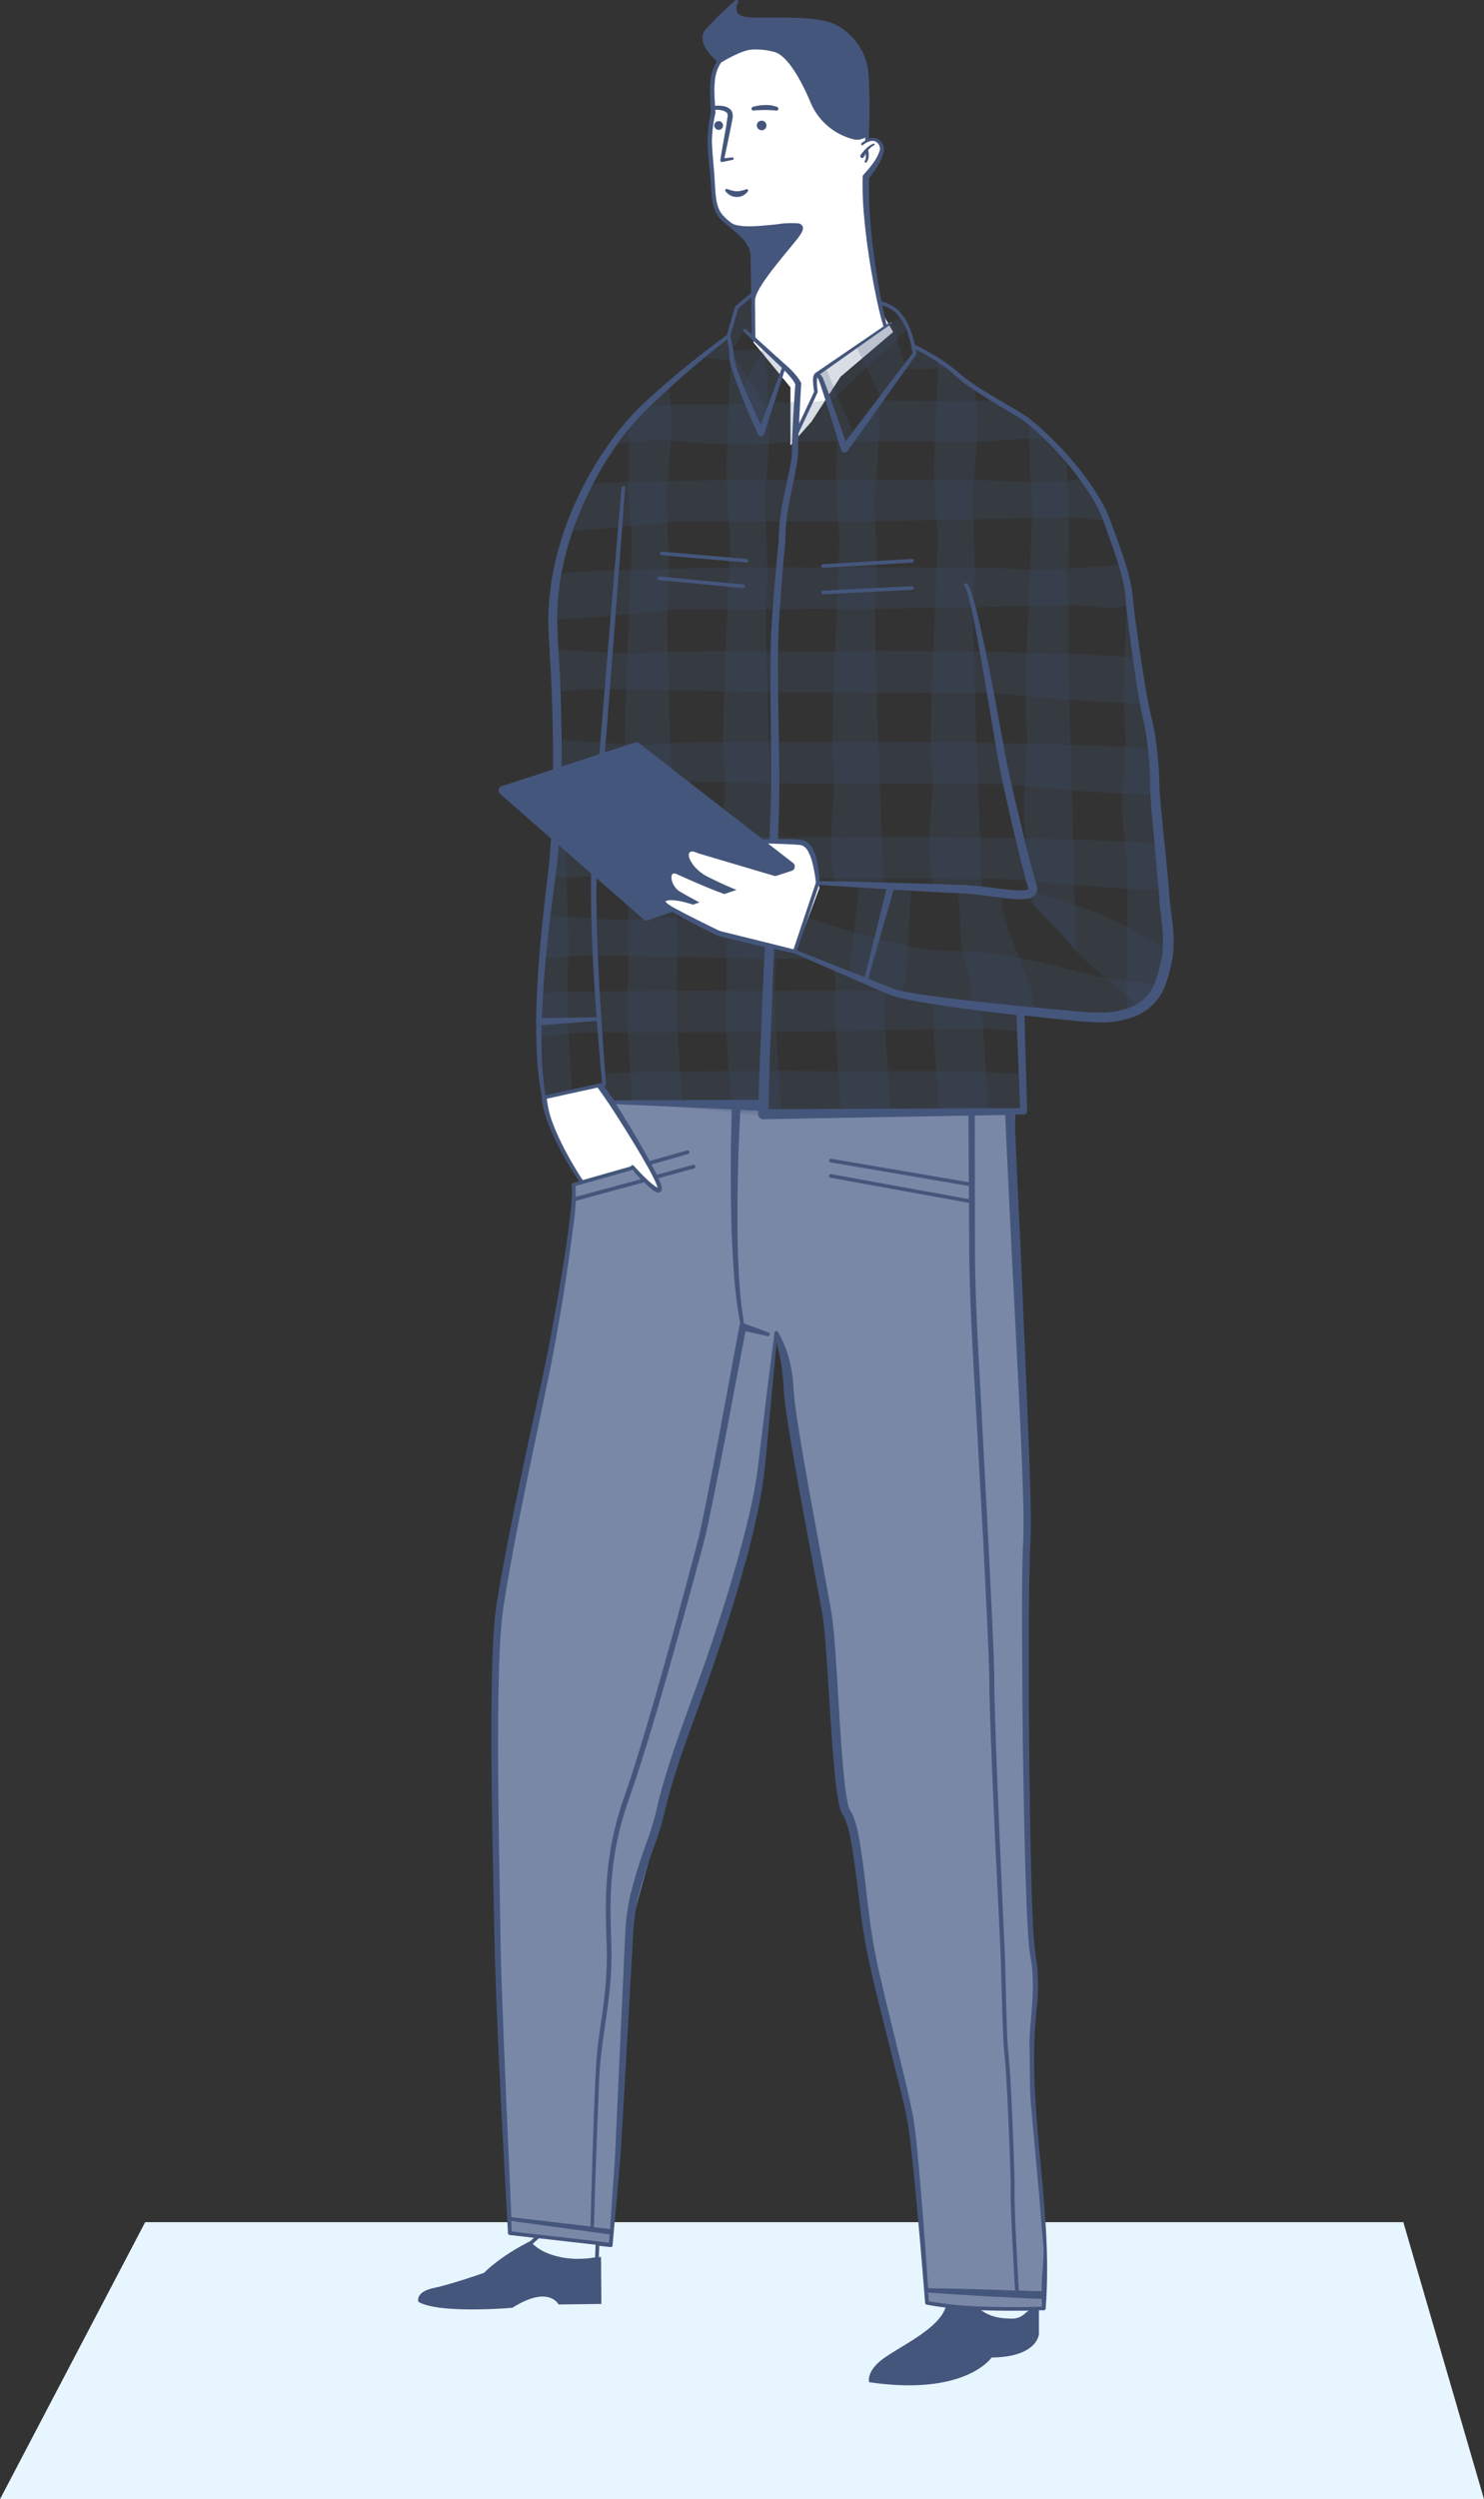 <svg width="252" height="424" viewBox="0 0 252 424" fill="none" xmlns="http://www.w3.org/2000/svg"><rect x="0" y="0" width="252" height="424" fill="#333333" stroke="none"/><path d="M238.304 377H24.652L0 424h252l-13.696-47z" fill="#E7F5FF"/><path d="M92.205 185.971l9.835-1.788 10.282 15.647-.447 2.682-3.129-1.341-8.941 1.341-2.235-3.576-2.682-4.918-1.789-4.023-.894-4.024zm45.151-42.469l1.341 4.471.448 2.682-4.024 10.729-8.941-1.788-4.917-1.788-6.259-3.13-3.129-.447v-4.023l4.47-6.706 9.835-.447 7.153-.447 4.023.894zM134.674 9.388l11.177 12.07 1.341 2.235h1.341l1.341.894-.447 2.236-2.235 3.129v3.576l.447 8.047 1.341 6.706.894 4.917 1.788 3.13-8.941 7.6-4.917 7.6-3.577 4.023v-9.835l-6.258-7.6v-9.388l.447-4.918-1.788-4.47-2.683-1.341-1.788-1.788-.894-1.789-.447-4.023-.447-7.153.447-4.023v-6.259l1.341-3.576L126.18 7.6h5.812l2.682 1.788z" fill="#fff"/><path d="M172.363 188.375l-43.06.885v-1.77l-25.526-.458s9.939 14.237 7.83 14.627c-.68.13-4.719-3.547-4.719-3.547l-9.142 2.656s-.618 8.27-2.66 20.074c-2.04 11.805-9.141 47.225-9.141 47.225s-2.647 17.121-2.029 22.73c.272 2.587.192 21.293.767 40.941.68 22.903 2.004 46.983 2.004 46.983l16.96 2.172s1.008-12.9 1.67-25.911c.538-10.524.649-21.127 1.311-25.225 1.472-9.149 13.57-46.636 13.57-46.636s8.845-28.332 9.432-35.42c.588-7.088 2.066-21.839 2.066-21.839l8.505 46.339 1.793 20.954 1.182 12.999 2.066 3.832 3.538 24.797 5.9 24.204 2.839 31.724 9.519.972 10.366-.229-.426-16.324-1.343-16.713-.587-10.331 1.175-9.446-.291-5.906-.884-7.675-.885-72.61-2.066-45.454.266-18.62z" fill="#7A88A7"/><path opacity=".2" d="M101.662 184.173l.872-.174-.111-1.906c11.665-.384 27.214-.496 31.247-.434 13.335.205 29.744-.272 37.049.409.927.054 1.856.054 2.783 0v6.128c-9.216.161-26.905.483-28.637.495-2.264 0-13.286.557-15.55.57-.674 0-22.353-2.551-25.526-2.229l-2.127-2.859zm-9.26 1.974l-.019-.08 7.41-1.511-7.391 1.591zm28.898-18.106c10.601.161 23.145-.105 31.507.117l4.008 1.127 16.279 1.628.062 4.005c-2.239.056-5.047-.427-6.63-.421-2.27 0-31.767.563-34.018.576l-33.4.099c-.767 0-3.853.347-7.645.73v-7.471c11.486-.353 25.99-.446 29.837-.39zm-26.472-12.553c2.344 0 10.28.749 12.612.526 2.331-.223 5.634-.316 9.457-.359l2.665 1.591 2.239 1.021 13.156 3.163 2.889 1.238h-4.553c-2.269 0-31.76-.563-34.018-.569-1.614 0-4.509.495-6.773.408v-7.298a14.1 14.1 0 0 0 2.326.279zm3.767-13.619c2.344 0 10.274.749 12.612.527 7.298-.681 23.714-.205 37.049-.403 6.438-.099 46.388.235 48.417 1.455.097.07.179.158.241.26v7.118c-7.36.236-24.654-1.696-26.472-1.708l-31.668-.093-.687-3.999-1.701-2.036-23.441.099-3.093 5.466a856.042 856.042 0 0 0-6.803-.106c-2.264 0-7.045.985-9.068-.049a1.194 1.194 0 0 1-.253-.204v-7.057c1.818.285 3.754.73 4.867.73zm-.62-16.094c2.344 0 10.273.749 12.611.526 7.299-.681 23.714-.204 37.049-.402 6.315-.099 44.916.223 48.244 1.387v7.459c-7.564.154-24.283-1.709-26.07-1.721l-33.4-.099c-2.264 0-31.761-.564-34.018-.57-1.794 0-5.152.619-7.478.359v-7.341c1.008.214 2.032.349 3.062.402zm-3.653-15.655c.594.115 1.196.182 1.8.198 2.344 0 10.274.749 12.611.527 7.299-.681 23.714-.205 37.049-.403 5.938-.093 40.426.186 47.304 1.189l1.404 7.638c-7.323.254-24.697-1.69-26.522-1.702l-33.399-.099c-2.264 0-31.761-.563-34.018-.569-1.491 0-4.07.414-6.235.42l.006-7.199zm.48-12.82c8.245-.884 36.919-1.138 42.578-1.052 13.336.205 29.745-.272 37.049.409 2.332.217 10.262-.532 12.606-.526a20.59 20.59 0 0 0 3.092-.433l1.293 7.062c-2.134.855-6.643-.068-8.82-.055-2.27 0-31.767.563-34.018.575l-33.4.099c-1.651 0-14.034 1.597-21.122 1.715l.742-7.793zm5.115-15.264c11.56-.563 32.163-.724 36.845-.656 13.335.204 29.744-.272 37.049.408 1.756.161 6.68-.216 10.013-.414l3.013 4.166.989 2.717c-2.072-.05-4.422-.427-5.814-.42-2.27 0-31.767.563-34.018.575l-33.4.099c-1.422 0-10.811 1.188-17.937 1.59l3.26-8.065zm61.476-19.604l-8.041.204 1.936-2.65-.13-1.138 6.235 3.584zm-37.624-5.367l-4.713 3.41s5.492.917 5.288.62c-.204-.297-.575-4.03-.575-4.03zm-14.585 11.99s2.845-.409 3.358-.409h7.633c2.888 0 4.657-.08 6.723-.24l2.437 4.623 1.626-4.822c1.497 0 3.019 0 4.478.05l-.303 6.722s-4.583.31-4.991.31c-.408 0-6.309-.106-8.041 0-1.732.105-7.119-.409-8.851-.62-1.731-.21-9.463.712-9.463.712l5.394-6.326zm40.209-1.139l12.815.118 6.612-.1 5.091 3.059 4.069 3.36c-5.189-.104-9.766.713-14.349.62-4.583-.093-10.892 0-12.519-.1-1.626-.098-6.612-.098-6.612-.098h-.111l5.004-6.859z" fill="#45567C"/><path opacity=".2" d="M137.783 68.238l2.722-.359 2.282 6.92-7.651.162v-2.439l2.647-4.284zm37.673 83.015s8.956 2.755 12.414 4.278a58.869 58.869 0 0 1 6.111 3.163c1.725.916 3.964 1.857 3.964 1.857s-.618 6.314-1.422 7.533c-.804 1.22-2.338 3.157-2.338 3.157s-10.589-8.449-12.117-10.69c-1.528-2.241-6.513-6.722-6.612-7.032a15.868 15.868 0 0 1 0-2.266zm-4.495.409c-3.191-.532 3.662 14.237 3.971 15.475.309 1.238.81 4.686.81 4.686s-10.688-.204-10.787-1.015c-.099-.811.303-3.77-.915-7.428-1.219-3.659-.915-6.809-1.021-7.843-.105-1.034-.402-4.686-.402-4.686s8.956.922 8.344.811zm-16.082-1.015c-.303.303-.711 9.978-.817 11.712-.105 1.733-.167 4.586-.711 5.193-.544.607.309 1.238.309 1.238l-9.469-3.466 1.732-15.178 8.956.501zm-3.438-95.829l2.301 7.199s-4.026 5.757-4.101 5.571c-.074-.186-4.243-8.864-4.243-8.864l6.043-3.906zm-11.226 7.565l4.818 11.377-1.509 2.451-4.459-12.677 1.15-1.151zm-10.508-3.529l-3.668 7.2 3.296 6.976 3.681-10.647-3.309-3.529zm-3.167-2.953l-2.443 3.671-.322-2.482 1.25-4.828 2.82-2.26.124 7.342-1.429-1.443z" fill="#45567C"/><path opacity=".2" d="M153.091 53.58L138.68 63.614l2.251 4.6 13.317-12.53-1.157-2.104zM130.57 69.73l-6.476-10.158.792 3.962 4.447 9.495 1.237-3.299zm60.819 90.864v-6.84c0-2.736.217-7.706-.575-12.894-.792-5.187.754-13.154.179-17.406-.383-2.829.037-13.81.427-22.848l.804 3.225 2.264 15.438 1.855 18.459 1.646 16.608s.686 7.428.414 7.818c-.272.39-1.893 5.906-1.893 5.906l-4.985 4.221c-.414-5.181-.136-9.904-.136-11.687zm-17.094-37.14c-.575-4.246.662-26.834.879-33.68.216-6.847.216-3.962-.075-7.49-.29-3.529-.284-4.247-.358-8.047v-2.192l6.5 5.986c0 .328-.043.588-.043.743 0 1.51.724 10.226.216 16.131-.507 5.906 1.237 60.329 1.33 66.308l-8.084-8.666a66.195 66.195 0 0 0-.563-11.687c-.773-5.181.743-13.153.198-17.406zm-6.371 65.46h-8.127a1.601 1.601 0 0 1-.396-1.021c0-2.476-.217-3.962-.619-9.224-.266-3.256-.253-6.351-.21-8.666h8.226c0 1.059 0 2.068.056 3.046.216 3.887.934 12.46.866 13.896.021.661.089 1.318.204 1.969zm-16.699 0h-8.128a1.606 1.606 0 0 1-.395-1.021c0-2.476-.217-3.962-.619-9.223-.25-3.957-.297-7.924-.142-11.885 0-.403-.279-1.857-.279-2.297l8.542 3.312c-.056 1.894-.074 3.621 0 5.255.217 3.888.934 12.461.866 13.897.005.657.057 1.313.155 1.962z" fill="#45567C"/><path opacity=".2" d="M130.096 101.077c-.334 3.955.501 25.788 1.107 41.591h-8.659c.08-4.611.829-9.848.402-12.999-.575-4.246.662-26.834.878-33.68.217-6.847.217-3.962-.074-7.49-.291-3.529-.284-4.247-.359-8.047-.074-3.801.724-18.007.619-20.886 0 0 4.948-.718 5.616.217.668.935.427 4.246.934 9 .507 4.754-.724 14.695-.724 16.206 0 1.51.767 10.183.26 16.088zm2.398 85.875c.004.566.052 1.131.143 1.69h-8.282a1.467 1.467 0 0 1-.21-.749c0-2.476-.217-3.962-.619-9.224-.25-3.956-.297-7.923-.142-11.885v-8.133l8.412 1.993c0 5.051-.341 8.932-.149 12.411.198 3.887.915 12.461.847 13.897zm9.02-57.308c-.576-4.246.661-26.834.878-33.68.216-6.846.216-3.962-.074-7.49-.291-3.529-.285-4.247-.359-8.047 0-1.498.08-4.606.21-7.998l1.355 3.8 5.566-8.412c0 .31.056.62.093.941.501 4.754-.723 14.696-.723 16.206 0 1.51.723 10.226.216 16.131-.396 4.655.829 34.046 1.404 49.28h-8.337a49.643 49.643 0 0 0-.384-3.306c-.816-5.2.699-13.172.155-17.425zm16.699 0c-.576-4.247.661-26.834.878-33.68.216-6.847.216-3.962-.074-7.49-.291-3.529-.285-4.247-.359-8.047-.062-3.337.538-14.597.618-19.301l6.303 4.53c.062.948.142 1.982.26 3.096.501 4.754-.724 14.695-.724 16.206 0 1.51.724 10.226.217 16.131-.396 4.698.853 34.609 1.416 49.688h-8.3a49.046 49.046 0 0 0-.415-3.714c-.791-5.194.724-13.167.18-17.419zm-51.955 0c-.575-4.246.662-26.834.879-33.68.216-6.846.216-3.962-.074-7.49-.291-3.529-.285-4.247-.359-8.047 0-1.585.093-4.953.235-8.568l6.667-6.326c.062.978.143 2.05.266 3.207.501 4.754-.723 14.695-.723 16.205 0 1.51.723 10.226.216 16.132-.371 4.376.687 30.622 1.293 46.388l-2.598-.767.551 7.125 2.325 1.145c.062 1.77.099 3.095.105 3.825.075 5.98-.358 10.369-.142 14.237.217 3.869.934 12.461.866 13.897a2.776 2.776 0 0 0 0 .316h-8.344c0-2.117-.247-3.795-.618-8.598-.25-3.957-.297-7.924-.143-11.885v-6.815c0-2.736.217-7.707-.575-12.894-.791-5.188.718-13.154.173-17.407zM94.05 146.92l.884-21.547L93.5 104.11l1.516-6.71c0 1.287-.075 2.538-.174 3.677-.5 5.911 1.609 51.736 1.677 57.716.068 5.98-.36 10.368-.143 14.237.167 3.033.619 8.926.81 12.052l-4.8.96-.94-12.38 1.046-11.186 1.559-15.556zm102.435 21.14c-2.338 3.157-3.865 4.661-7.156 4.525-3.29-.136-11.807-.421-18.104-1.096-6.296-.675-13.57-1.646-16.867-2.476-3.296-.829-7.947-2.748-11.102-4.116-3.154-1.368-8.319-3.454-8.319-3.454l1.856-5.881s16.867 5.763 24.27 5.763c7.404 0 10.422.959 13.607 1.51 3.186.551 11.789 3.021 14.121 3.294 1.392.167 5.363.619 8.344.959-.198.336-.415.66-.65.972z" fill="#45567C"/><path d="M154.885 95.444l-15.104.897a.311.311 0 0 1-.31-.29.306.306 0 0 1 .078-.225.315.315 0 0 1 .213-.104l15.086-.897a.313.313 0 0 1 .224.077.298.298 0 0 1 .103.214.315.315 0 0 1-.29.328zm-27.827-.297a.308.308 0 0 1-.303.284l-14.386-1.225a.307.307 0 0 1-.271-.214.307.307 0 0 1 .2-.388.303.303 0 0 1 .12-.011l14.362 1.232a.309.309 0 0 1 .278.322zm27.822 4.921l-15.104.749a.305.305 0 0 1-.309-.291.314.314 0 0 1 .29-.328l15.104-.75a.31.31 0 1 1 .019.62zm-28.415-.576a.315.315 0 0 1-.309.279l-14.226-1.35a.306.306 0 0 1-.267-.214.324.324 0 0 1-.011-.12.299.299 0 0 1 .213-.27.297.297 0 0 1 .121-.009l14.226 1.344a.315.315 0 0 1 .253.34zm19.741-72.758a.313.313 0 0 1-.121-.203.314.314 0 0 1 .053-.23 7.48 7.48 0 0 1 .959-1.127 3.926 3.926 0 0 1 1.237-.805.14.14 0 0 1 .179.062.129.129 0 0 1 .012.11.136.136 0 0 1-.074.082 3.488 3.488 0 0 0-1.014.836.173.173 0 0 1 0 .055c.039.173.064.35.074.527.016.173.016.347 0 .52a1.722 1.722 0 0 1-.389 1.002.187.187 0 0 1-.229 0 .183.183 0 0 1-.071-.11.19.19 0 0 1 .021-.131c.144-.24.207-.52.18-.799.006-.136 0-.273-.019-.408-.115.182-.227.367-.334.557a.303.303 0 0 1-.464.062zm-20.027 6.443c-.343.168-.72.25-1.101.242a2.356 2.356 0 0 1-1.893-1.01.237.237 0 0 1-.036-.095.236.236 0 0 1 .005-.102.235.235 0 0 1 .291-.155c.309.093.575.204.847.266a3.24 3.24 0 0 0 1.565.044c.279-.068.553-.15.823-.248h.043a.25.25 0 0 1 .216 0 .242.242 0 0 1 .056.334 2.3 2.3 0 0 1-.816.724zm2.839-12.634a.808.808 0 0 1 1.119.598.81.81 0 0 1-1.565.405.777.777 0 0 1 .446-1.003zm-7.71.929a.748.748 0 1 1 .965.532.787.787 0 0 1-.965-.532zm10.48-2.717a21.5 21.5 0 0 0-3.841 0 .316.316 0 0 1-.105-.62 7.968 7.968 0 0 1 2.047-.315 5.149 5.149 0 0 1 2.097.34.297.297 0 0 1 .185.328.296.296 0 0 1-.129.224.298.298 0 0 1-.254.043z" fill="#45567C"/><path d="M73.62 388.179c3.173-.674 8.603-2.593 8.603-2.593s2.388-2.619 7.837-5.373l.618-.564-4.144-.476a.304.304 0 0 1-.272-.291c-.822-14.906-1.645-29.805-2.158-44.73-.136-3.714-.18-7.471-.26-11.198l-.223-11.197c-.123-7.46-.229-14.931-.16-22.402.037-3.714.092-7.472.302-11.211.044-.934.13-1.857.192-2.81.062-.953.198-1.857.322-2.817.284-1.852.596-3.697.934-5.533 1.336-7.354 2.876-14.659 4.428-21.963l2.394-10.919c.792-3.64 1.484-7.305 2.146-10.969a410.498 410.498 0 0 0 1.856-11.031c.28-1.84.532-3.683.754-5.528.1-.922.21-1.857.266-2.773.037-.464.074-.922.074-1.38v-.681l-.049-.65v-.062a.311.311 0 0 1 .223-.316l1.045-.297a56.03 56.03 0 0 1-2.023-3.225 48.116 48.116 0 0 1-1.855-3.454 32.381 32.381 0 0 1-1.553-3.621 17.241 17.241 0 0 1-.946-3.875.442.442 0 0 1 .043-.204 53.595 53.595 0 0 1-.896-8.536 93.071 93.071 0 0 1-.056-3.875.549.549 0 0 1 0-.508c0-1.473.037-2.944.111-4.414.254-5.855.841-11.686 1.522-17.499l.513-4.333c.155-1.43.254-2.878.347-4.333v-.303l-8.623-7.546a.769.769 0 0 1 .334-1.337l8.629-2.81c.033-4.734-.054-9.469-.26-14.207-.111-2.921-.31-5.806-.464-8.74l-.068-2.229c0-.749.056-1.485.074-2.228l.056-1.114c0-.372.08-.737.117-1.108.093-.737.167-1.474.273-2.21a55.731 55.731 0 0 1 2.152-8.617 60.228 60.228 0 0 1 3.532-8.121 59.453 59.453 0 0 1 4.7-7.49 44.565 44.565 0 0 1 2.784-3.454c.476-.564 1.014-1.077 1.521-1.622.507-.545 1.052-1.028 1.596-1.523a132.95 132.95 0 0 1 6.655-5.744 172.012 172.012 0 0 1 6.866-5.299l1.367-4.735a.306.306 0 0 1 .092-.155l2.66-2.26-.043-2.63-.044-2.538V43.28a2.965 2.965 0 0 0-.092-.57l-.068-.285-.106-.266a6.029 6.029 0 0 0-1.379-1.95 21.859 21.859 0 0 0-1.855-1.64c-.334-.266-.668-.532-.99-.817a6.051 6.051 0 0 1-.94-.966 5.829 5.829 0 0 1-1.015-2.476c-.315-1.745-.241-3.417-.463-5.094-.223-1.678-.322-3.367-.396-5.088a24.76 24.76 0 0 1 .575-5.076 50.039 50.039 0 0 1-.136-2.91 17.016 17.016 0 0 1 .124-3.027 7.654 7.654 0 0 1 1.051-2.717c-.662-.563-2.307-2.123-2.474-3.714a2.221 2.221 0 0 1 .557-1.727 60.67 60.67 0 0 1 4.997-4.878.304.304 0 0 1 .508.192.313.313 0 0 1-.05.21 1.612 1.612 0 0 0 0 1.777c.557.73 2.202.737 4.292.737h2.79c3.092 0 7.707 0 10.038 1.48a10.231 10.231 0 0 1 5.066 8.33 50.228 50.228 0 0 1 .142 3.405c.006.582 0 1.152 0 1.727v1.604c0 .532 0 .922-.037 1.38 0 .353 0 .706-.043 1.059v1.442c0 .087 0 .099.086.074a1.91 1.91 0 0 1 .372-.086c.263-.039.531-.018.785.061.456.177.831.514 1.058.948.064.108.118.222.161.34.036.127.061.258.074.39.009.241-.014.483-.068.718a8.522 8.522 0 0 1-1.07 2.396c-.416.67-.869 1.316-1.355 1.937a54.174 54.174 0 0 0 .111 6.19c.137 2.117.353 4.234.619 6.345.266 2.11.588 4.215.959 6.314.13.706.259 1.405.396 2.11a6.143 6.143 0 0 1 3.012 1.635 9.416 9.416 0 0 1 1.991 3.386c.282.785.513 1.587.693 2.402a.322.322 0 0 1 .186 0 40.137 40.137 0 0 1 5.17 3.039c.415.29.811.619 1.237.916l1.126.972a28.651 28.651 0 0 0 2.363 1.746c1.639 1.095 3.34 2.104 5.047 3.095l2.56 1.522c.427.248.86.539 1.275.824.414.284.822.619 1.2.922a54.88 54.88 0 0 1 8.275 8.666 41.055 41.055 0 0 1 3.334 5.02c.254.434.464.904.693 1.35.229.445.402.947.618 1.417l1.021 2.798c.674 1.857 1.348 3.714 1.911 5.677.286.97.521 1.956.705 2.952.093.502.161 1.009.217 1.517l.148 1.473c.464 3.925 1.045 7.855 1.664 11.761.309 1.956.618 3.912 1.02 5.837.099.477.204.954.322 1.406.118.451.254.996.353 1.491.21.997.364 1.987.501 2.984.265 1.993.439 3.986.525 6.004l.037 1.498c0 .465.044.96.081 1.449.068.978.161 1.962.253 2.946.378 3.95.823 7.887 1.182 11.861l.229 2.958c.099.966.228 1.944.346 2.935.314 2.028.395 4.087.241 6.134a12.492 12.492 0 0 1-.266 1.572l-.346 1.461a17.704 17.704 0 0 1-.977 2.978 9.355 9.355 0 0 1-1.856 2.692l-.618.564c-.217.173-.452.321-.675.476a9.023 9.023 0 0 1-1.422.799 15.192 15.192 0 0 1-6.148 1.151h-.773l-.761-.043-1.528-.093-2.969-.291-6.915-.724.452 16.199a.555.555 0 0 1-.337.524.56.56 0 0 1-.214.046l-1.577.031c.099 3.132.248 6.276.384 9.415l.618 12.869 1.095 25.819c.173 4.296.352 8.585.489 12.888.074 2.148.117 4.296.167 6.45v3.237l-.056 1.647-.074 1.591c-.155 4.265-.161 8.567-.192 12.856v12.882c.043 8.586.13 17.177.309 25.757.105 4.29.192 8.586.421 12.863.062 1.065.123 2.142.229 3.182l.099.767.049.384.08.409c.111.541.192 1.089.242 1.64.16 2.166.143 4.342-.05 6.506-2.01 17.115 2.852 34.181 1.46 51.377a.317.317 0 0 1-.018.118.298.298 0 0 1-.158.17.286.286 0 0 1-.115.028h-.847v4.005s-.167 3.925-8.041 4.011c0 0-4.428 6.605-20.8 4.179 0 0-.582-1.925 2.672-4.179 3.253-2.253 9.123-4.952 10.31-8.486a44.612 44.612 0 0 1-3.216-.489.294.294 0 0 1-.173-.096.302.302 0 0 1-.075-.183c-.556-6.939-1.138-13.872-1.812-20.792-.359-3.448-.674-6.939-1.237-10.325-.662-3.374-1.577-6.748-2.412-10.115l-2.536-10.133c-.81-3.392-1.633-6.772-2.239-10.232-.606-3.461-.965-6.927-1.41-10.369a155.234 155.234 0 0 0-.73-5.144 46.948 46.948 0 0 0-.482-2.525 13.603 13.603 0 0 0-.706-2.371l-.111-.273c-.043-.08-.093-.148-.13-.222l-.13-.223a4.677 4.677 0 0 1-.247-.415 7.981 7.981 0 0 1-.421-1.387 33.985 33.985 0 0 1-.445-2.63c-.235-1.746-.383-3.485-.532-5.231-.284-3.479-.501-6.951-.724-10.424-.222-3.473-.42-6.945-.729-10.393a71.319 71.319 0 0 0-.266-2.569c-.105-.848-.266-1.671-.415-2.532l-.958-5.132c-1.281-6.809-2.586-13.673-3.773-20.538-.291-1.721-.582-3.442-.848-5.169-.266-1.727-.525-3.448-.68-5.231-.08-.934-.08-1.727-.173-2.581-.093-.854-.18-1.677-.328-2.513a42.915 42.915 0 0 0-.748-3.454l-.78 8.214-.909 9.861c-.186 1.647-.303 3.275-.538 4.952-.099.83-.235 1.653-.377 2.476-.143.823-.297 1.634-.458 2.445-.65 3.256-1.447 6.469-2.332 9.657-1.763 6.375-3.779 12.665-5.962 18.904-2.184 6.24-4.633 12.38-6.476 18.639a82.027 82.027 0 0 0-1.237 4.747 49.574 49.574 0 0 1-1.441 4.804 83.716 83.716 0 0 0-2.975 9.341 35.74 35.74 0 0 0-.755 4.791c-.155 1.603-.204 3.281-.309 4.915l-.551 9.873-1.132 19.746-.303 4.953-.439 4.952s-.884 9.854-.884 9.904a.308.308 0 0 1-.34.272l-1.912-.217-.08 1.938.371-.087.062 8.004-7.268.087s-1.657-3.343-7.842.563c0 0-12.37 1.083-15.952-1.003-.025 0-.612-1.665 2.56-2.34zm23.175-175.984a324.194 324.194 0 0 1-1.719 11.074 278.418 278.418 0 0 1-2.066 11.018l-2.288 10.957c-1.528 7.298-3.043 14.609-4.33 21.938-.334 1.857-.618 3.67-.915 5.503-.118.922-.235 1.826-.316 2.748-.08.922-.16 1.857-.204 2.773-.216 3.714-.29 7.428-.34 11.142-.087 7.428 0 14.919.093 22.378l.185 11.191c.068 3.714.093 7.428.217 11.186.229 7.428.563 14.906.86 22.365l.866 19.684 13.434 1.579c.164-6.351.358-12.696.581-19.035.136-3.256.229-6.5.482-9.768.254-3.268.891-6.462 1.237-9.681a59.48 59.48 0 0 0 .433-9.675c-.105-3.25-.222-6.525 0-9.793a53.613 53.613 0 0 1 1.442-9.712c.377-1.597.853-3.17 1.385-4.717a291.174 291.174 0 0 0 1.546-4.618c1.986-6.19 3.773-12.436 5.536-18.694 1.763-6.258 3.445-12.535 5.109-18.818.42-1.585.822-3.126 1.144-4.717l.971-4.772 1.856-9.577 3.562-19.189v-.043a.722.722 0 0 1 0-.093.543.543 0 0 1 .161-.223 75.323 75.323 0 0 1-1.15-9.539 190.753 190.753 0 0 1-.421-10.114 344.932 344.932 0 0 1-.031-10.121c.033-2.212.083-4.42.149-6.624l-19.644-.879c.476.756.946 1.517 1.422 2.285a198.524 198.524 0 0 1 3.365 5.688 87.2 87.2 0 0 1 .915 1.672l6.328-1.796a.323.323 0 0 1 .393.226.32.32 0 0 1-.226.393l-6.185 1.758c.117.23.247.446.365.675.185.353.358.712.531 1.071l6.155-1.677a.324.324 0 0 1 .242.033.319.319 0 0 1 .155.32.325.325 0 0 1-.124.211.321.321 0 0 1-.113.055l-6.036 1.652c.232.472.416.965.55 1.474a.99.99 0 0 1-.055.65.627.627 0 0 1-.186.204.705.705 0 0 1-.26.093h-.198l-.154-.044a3.092 3.092 0 0 1-.804-.476 14.512 14.512 0 0 1-1.237-1.127l-.093-.093-11.591 3.163a.676.676 0 0 0 0 .112c-.05.941-.148 1.857-.235 2.804-.266 1.838-.495 3.689-.748 5.54zm37.952-51.136l3.798-11.303a23.445 23.445 0 0 0-.618-3.51 8.374 8.374 0 0 0-.619-1.641 2.357 2.357 0 0 0-.996-1.132 2.867 2.867 0 0 0-.773-.143 25.763 25.763 0 0 0-.897-.074l-1.855-.081-2.375-.074 4.28 3.318a.729.729 0 0 1 .173.198v.037c.041.072.07.149.087.229a.768.768 0 0 1-.421.824c-1.194.396-2.827.928-2.907.928l-13.069-3.869c-2.845-1.374-1.584 2.322 1.472 3.9a64.112 64.112 0 0 0 5.035 2.309l-2.06.706c-3.21-1.145-7.54-3.151-8.22-3.436-1.237-.526-.922 2.049.655 3.002a85.47 85.47 0 0 0 3.347 1.857l-1.077.366a52.787 52.787 0 0 0-1.855-.502c-1.144-.266-2.567-.384-2.895 0a.31.31 0 0 1 .241.217l.031.031.099.08c.068.062.161.118.242.18l.538.334c.371.217.754.427 1.138.619.761.415 1.54.817 2.319 1.207 1.546.78 3.093 1.554 4.658 2.303l6.383 1.578c2.049.508 4.096 1.022 6.141 1.542zm.588.185l10.812 4.272.674.266 3.711-14.937a897.384 897.384 0 0 1-11.443-.73l-3.754 11.129zm-6.933-.928l-6.452-1.535a.295.295 0 0 1-.086-.031 153.952 153.952 0 0 1-4.689-2.383 84.02 84.02 0 0 1-2.313-1.276l-.655-.408-4.175 1.43a.771.771 0 0 1-.743-.143l-7.985-6.982c-.043 3.213 0 6.431.106 9.644.123 4.222.34 8.437.618 12.653.278 4.215.532 8.431.885 12.64a.308.308 0 0 1-.062.205.309.309 0 0 1-.18.117h-.08a71.809 71.809 0 0 1 1.627 2.426l24.592-.074.123-3.714.099-3.039.136-3.04.52-12.114.186-4.048-1.472-.328zm-30.697 40.898l.05.47v1.374l11.077-3.002a49.689 49.689 0 0 1-1.448-1.566l-9.68 2.724zm-4.095-11.365a32.937 32.937 0 0 0 1.478 3.559 53.01 53.01 0 0 0 1.8 3.429 54.133 54.133 0 0 0 2.023 3.306.135.135 0 0 1 .03.068l8.153-2.315a.415.415 0 0 1 .08-.13.316.316 0 0 1 .22-.092.305.305 0 0 1 .219.092c.73.811 1.491 1.603 2.276 2.352.393.372.806.721 1.237 1.046.163.127.339.235.526.322a.042.042 0 0 0 0-.031 8.72 8.72 0 0 0-.587-1.442 32 32 0 0 0-.749-1.449c-.526-.959-1.07-1.906-1.626-2.853a182.515 182.515 0 0 0-3.446-5.602c-1.181-1.857-2.375-3.714-3.649-5.429a.619.619 0 0 1-.08-.173l-8.66 1.894c.133 1.174.386 2.332.755 3.454v-.006zm-1.651-12.38c.01 2.798.23 5.591.655 8.356l9.637-2.104c-.347-3.498-.619-6.995-.903-10.524l-9.39.731v3.541zm2.016-26.116c-.76 5.787-1.416 11.581-1.763 17.394a128.796 128.796 0 0 0-.198 3.992l9.278-.154a391.163 391.163 0 0 1-.779-13.91c-.124-3.491-.192-6.988-.142-10.486l-5.505-4.815c-.087 1.207-.173 2.42-.328 3.633l-.563 4.346zm29.812-92.128a20.81 20.81 0 0 0-.296-1.64 167.243 167.243 0 0 0-12.853 11.08 42.38 42.38 0 0 0-5.69 6.494 57.725 57.725 0 0 0-4.497 7.428 65.723 65.723 0 0 0-3.377 7.966 55.14 55.14 0 0 0-2.023 8.345c-.093.712-.16 1.43-.247 2.142-.037.359-.093.711-.111 1.07l-.044 1.077c0 .719-.086 1.43-.062 2.148l.075 2.148c.16 2.897.395 5.838.488 8.759.178 4.602.246 9.203.204 13.804l6.421-2.092 1.632-19.926 2.122-25.268a.317.317 0 0 1 .334-.285.308.308 0 0 1 .284.329l-1.905 25.286-1.521 19.542 5.183-1.69a.774.774 0 0 1 .619.149l21.029 16.323 1.132-.037c0-.669.049-1.337.062-1.999.402-8.085.086-16.181.099-24.303 0-2.03 0-4.06.031-6.097.03-2.037.16-4.073.296-6.103.285-4.049.65-8.079 1.064-12.114.011-2.269.256-4.53.73-6.748.415-2.216.946-4.407 1.33-6.586.096-.534.162-1.074.198-1.616v-1.665c.037-1.126.093-2.253.148-3.373.124-2.204.26-4.403.409-6.599a6.49 6.49 0 0 0-.774-1.139 13.135 13.135 0 0 0-1.051-1.157l-3.495 10.77a.558.558 0 0 1-.482.371.535.535 0 0 1-.52-.303c-1.193-2.674-2.344-5.354-3.395-8.09a48.653 48.653 0 0 1-.755-2.074 14.674 14.674 0 0 1-.618-2.166c-.075-.415-.068-.743-.112-1.108-.043-.365-.006-.737-.055-1.084l-.007.031zm1.571-6.89l-1.348 4.668c.186.7.328 1.387.445 2.086.062.366.118.73.161 1.096.044.365.068.761.142 1.065.156.689.363 1.365.619 2.024.247.68.52 1.355.798 2.024a156.283 156.283 0 0 0 3.031 6.772l3.575-9.669-1.8-1.709-4.689-4.413a.29.29 0 0 1-.015-.406.286.286 0 0 1 .405-.015l.977.873-.099-6.27-2.202 1.875zm23.182-3.175a138.063 138.063 0 0 1-1.082-6.332 110.298 110.298 0 0 1-.749-6.388 54.78 54.78 0 0 1-.216-6.457.523.523 0 0 1 .136-.34 19.962 19.962 0 0 0 1.553-1.857 7.697 7.697 0 0 0 1.144-2.074 1.21 1.21 0 0 0 0-.984 1.441 1.441 0 0 0-.712-.743c-.618-.26-1.484.13-2.084.62a.197.197 0 0 1-.253-.298s.092-.074.105-.086l.117-.093.235-.168c.05 0 .167-.068.186-.13a.616.616 0 0 0 0-.148v-.285c0-.05 0-.062-.05-.037a5.399 5.399 0 0 1-.377.167c-.308.119-.635.18-.965.18-.278 0-.554-.046-.816-.137a10.724 10.724 0 0 1-7.157-6.394c-.729-1.745-3.327-7.508-5.956-8.326a11.681 11.681 0 0 0-4.039-.427c-1.527.112-4.441 1.746-5.127 2.204a6.77 6.77 0 0 0-.984 2.612c-.123.95-.162 1.91-.117 2.866 0 .62.062 1.238.105 1.857a4.354 4.354 0 0 1 1.064 0 2.41 2.41 0 0 1 1.546.62c.223.244.355.56.371.89a1.45 1.45 0 0 1 0 .446c0 .155-.043.273-.062.384l-.272 1.387a363.744 363.744 0 0 1-1.076 5.144l1.367-.124a.217.217 0 0 1 .223.167.2.2 0 0 1-.161.241l-1.769.366h-.099a.297.297 0 0 1-.254-.335c.31-1.869.635-3.738.978-5.608l.21-1.454c.093-.465.099-.75-.093-.966a1.911 1.911 0 0 0-1.02-.434 7.342 7.342 0 0 0-.916-.068c0 .118 0 .236.031.353a.77.77 0 0 1 0 .118 24.08 24.08 0 0 0-.618 4.952c.068 1.665.222 3.361.371 5.039.148 1.677.142 3.429.426 5.026.118.786.416 1.534.873 2.185a9.512 9.512 0 0 0 1.614 1.517c1.28.947 5.053.526 7.676.254a15.545 15.545 0 0 1 3.742-.161.9.9 0 0 1 .723.557c.235.724-.618 1.74-2.307 3.77a135.077 135.077 0 0 0-2.987 3.713c-1.918 2.545-2.783 4.049-2.814 5.113l.068 6.104a.289.289 0 0 1 0 .093l3.21 2.91 2.4 2.153c.405.377.789.776 1.15 1.195.388.435.723.915.996 1.43a.346.346 0 0 1 .031.18v-.007a486.372 486.372 0 0 0-.371 6.71.54.54 0 0 1 0 .08l2.573-5.471a10.88 10.88 0 0 1-.205-2.037 2.49 2.49 0 0 1 .087-.619.916.916 0 0 1 .149-.29.287.287 0 0 1 .117-.168l11.616-7.936c-.625-2.03-1.058-4.122-1.479-6.22h-.006zm5.567 7.212a8.932 8.932 0 0 0-1.856-3.17 5.484 5.484 0 0 0-2.43-1.38 45.54 45.54 0 0 0 .754 3.225l.619-.44a.19.19 0 0 1 .269.047.193.193 0 0 1 .032.144.18.18 0 0 1-.027.07.183.183 0 0 1-.052.055l-.903.62-.043.03-11.207 7.905c.088.081.167.173.235.272a2.2 2.2 0 0 1 .29.527c.532 1.3.984 2.587 1.454 3.887l2.356 6.71 11.381-14.992a19.21 19.21 0 0 0-.891-3.51h.019zm26.874 115.043l2.963.254 1.447.074.724.031h.711c1.873.044 3.734-.3 5.468-1.009a8.075 8.075 0 0 0 1.169-.656c.173-.13.371-.242.538-.384l.482-.446a7.502 7.502 0 0 0 1.491-2.191c.371-.863.663-1.758.872-2.674l.34-1.436c.105-.449.181-.904.229-1.362a26.926 26.926 0 0 0-.204-5.745c-.111-.978-.241-1.968-.328-2.983l-.21-2.978-1.076-11.854c-.081-.996-.161-1.987-.223-2.99 0-.501-.062-.996-.068-1.522v-1.474a66.233 66.233 0 0 0-.452-5.868 43.286 43.286 0 0 0-.451-2.891 28.427 28.427 0 0 0-.315-1.411 34.65 34.65 0 0 1-.328-1.498c-.371-1.974-.674-3.937-.971-5.905-.576-3.937-1.12-7.868-1.547-11.836l-.142-1.491a20.819 20.819 0 0 0-.185-1.43 27.085 27.085 0 0 0-.656-2.842c-.532-1.857-1.181-3.757-1.856-5.626l-.989-2.805c-.18-.451-.347-.897-.545-1.337-.197-.44-.408-.879-.618-1.3a40.38 40.38 0 0 0-3.21-4.92 53.844 53.844 0 0 0-8.041-8.6c-.365-.328-.767-.619-1.15-.904a11.606 11.606 0 0 0-1.237-.798l-2.542-1.541c-1.701-1.034-3.402-2.062-5.054-3.188a30.882 30.882 0 0 1-2.406-1.814l-1.113-.984a17.07 17.07 0 0 0-1.157-.892 39.213 39.213 0 0 0-4.824-2.909c.043.223.087.446.118.669a.307.307 0 0 1-.05.216l-11.671 16.367a.618.618 0 0 1-.316.223.618.618 0 0 1-.76-.396l-2.474-7.887c-.421-1.306-.835-2.63-1.293-3.893a2.345 2.345 0 0 0-.192-.39.602.602 0 0 0-.093-.118 2.029 2.029 0 0 0-.062.372c-.015.665.031 1.33.137 1.987a.284.284 0 0 1-.031.167l-3.235 6.896c0 .557-.05 1.12-.062 1.67v1.697a17.271 17.271 0 0 1-.204 1.727c-.377 2.24-.891 4.42-1.293 6.611a32.2 32.2 0 0 0-.668 6.568v.074c-.39 4.03-.73 8.047-.983 12.102-.124 2.018-.229 4.042-.26 6.047-.031 2.006 0 4.043 0 6.073.037 8.09.408 16.212.062 24.346 0 .619-.037 1.293-.056 1.937h.718c.618 0 1.237.012 1.855.037l.94.062c.353.016.701.085 1.033.204a3.059 3.059 0 0 1 1.429 1.554c.273.584.48 1.197.618 1.826.255 1.133.396 2.288.421 3.448 7.391.111 14.776.34 22.161.582l1.404.056c.477 0 .959 0 1.435.055.953.056 1.899.155 2.833.26 1.856.211 3.711.502 5.536.619.432.028.866.028 1.299 0 .287-.001.568-.077.816-.223a2.04 2.04 0 0 0-.155-.619c-.142-.464-.259-.916-.383-1.374a248.99 248.99 0 0 1-1.385-5.472 439.091 439.091 0 0 1-2.512-10.975c-.785-3.671-1.354-7.428-1.979-11.099-.625-3.67-1.237-7.384-1.905-11.068a179.322 179.322 0 0 0-1.045-5.515c-.192-.91-.39-1.826-.619-2.73a29.737 29.737 0 0 0-.352-1.337c-.068-.216-.13-.439-.217-.619a1.807 1.807 0 0 0-.123-.29.623.623 0 0 0-.062-.125.316.316 0 0 1-.05-.074l-.074-.167a.279.279 0 0 1 .458-.316c.062.062.123.13.179.198.038.058.073.118.105.18.063.112.119.227.167.347.105.229.173.458.26.68.148.459.291.91.421 1.362.259.91.476 1.826.699 2.743.432 1.857.828 3.664 1.237 5.496.773 3.677 1.453 7.367 2.14 11.05.686 3.683 1.311 7.372 2.127 11.018a476.229 476.229 0 0 0 2.567 10.919c.452 1.82.909 3.634 1.404 5.429.124.446.248.898.384 1.331l.099.322a3.7 3.7 0 0 1 .105.489 1.539 1.539 0 0 1-.384 1.238 2.036 2.036 0 0 1-.946.538 4.316 4.316 0 0 1-.829.149c-.502.034-1.007.034-1.509 0-1.936-.124-3.779-.433-5.629-.65a53.523 53.523 0 0 0-2.758-.285c-.458-.031-.909-.049-1.367-.068l-1.404-.062c-3.179-.169-6.358-.344-9.537-.526l-4.33 15.104 4.249 1.69c.916.282 1.85.501 2.796.656.965.173 1.942.328 2.919.47 7.806 1.046 15.704 1.839 23.59 2.551zm-7.756 16.577l-.618-15.804c-5.146-.563-10.286-1.2-15.414-2.048a84.99 84.99 0 0 1-2.944-.539 22.541 22.541 0 0 1-2.981-.774c-1.856-.767-3.656-1.553-5.48-2.346l-10.904-4.754a319.726 319.726 0 0 1-3.439-.749l-.149 3.77-.482 12.157-.118 3.04-.08 3.039-.136 5.187 42.745-.179zm3.748 190.778l-.519-6.419-.582-6.419-.581-6.413-.285-3.212a62.825 62.825 0 0 1-.117-3.238c0-2.166-.031-4.283-.081-6.456.05-2.191.316-4.333.452-6.45a38.997 38.997 0 0 0 0-6.357c-.05-.52-.128-1.037-.235-1.548-.111-.489-.161-1.089-.247-1.628-.118-1.096-.18-2.16-.248-3.237-.247-4.333-.352-8.598-.482-12.894-.215-8.592-.357-17.184-.427-25.776l-.068-12.888c0-4.302 0-8.591.13-12.906l.074-1.628.043-1.578v-3.201a551.799 551.799 0 0 0-.191-6.425c-.155-4.29-.353-8.579-.551-12.869l-1.311-25.732-.619-12.87c-.154-3.157-.309-6.301-.426-9.464l-5.171.093.031 22.129c0 8.468.519 16.918.971 25.38l1.336 25.379.618 12.696.266 6.357c0 1.065.087 2.111.087 3.188s0 2.105.031 3.169c.21 8.462.581 16.936.934 25.38l.563 12.702c.086 2.117.21 4.228.284 6.351l.167 6.357c.05 2.117.105 4.234.192 6.345a89.75 89.75 0 0 0 .185 3.163c.087 1.052.198 2.111.266 3.169.279 4.234.452 8.468.619 12.709.078 2.117.144 4.236.198 6.357v3.175l.111 3.17c.173 4.054.384 8.109.619 12.163l1.67.062 1.237.05h.977a29.695 29.695 0 0 1 .161-3.64 34.306 34.306 0 0 0-.081-6.296zm-5.226 14.591c1.639.031 2.245-.904 2.938-1.362-2.474.049-4.936.035-7.385-.044h-.693c1.645 1.071 2.926 1.362 5.14 1.406zm-14.022-2.935c3.182.536 6.398.838 9.624.904 3.192.105 6.402.093 9.593 0 0-.446-.043-.897-.061-1.343h-1.052l-1.237-.062-2.425-.118c-1.62-.086-3.241-.142-4.861-.247a637.91 637.91 0 0 1-9.698-.619l.117 1.485zm-53.631-19.523l.346-4.952.217-4.952.909-19.716.452-9.904c.092-1.653.123-3.281.259-4.952.143-1.666.399-3.321.767-4.952a85.537 85.537 0 0 1 2.981-9.502c.532-1.547 1.021-3.095 1.392-4.667.371-1.572.779-3.231 1.237-4.822 1.856-6.382 4.262-12.535 6.464-18.731 2.202-6.197 4.243-12.461 6.03-18.781.878-3.163 1.713-6.345 2.419-9.545.167-.799.346-1.597.488-2.402.142-.805.297-1.61.408-2.414.254-1.61.409-3.262.619-4.897l1.194-9.811 1.237-9.811a.316.316 0 0 1 .392-.26.308.308 0 0 1 .189.148 18.278 18.278 0 0 1 1.992 4.952c.217.869.382 1.749.494 2.637.112.873.149 1.827.211 2.631.142 1.678.396 3.405.655 5.113.26 1.709.545 3.423.835 5.138 1.163 6.852 2.474 13.686 3.711 20.526l.941 5.138c.148.854.315 1.727.42 2.619.105.891.198 1.751.272 2.624.303 3.485.495 6.958.712 10.43.216 3.473.414 6.946.692 10.4.143 1.727.297 3.454.514 5.162.105.848.235 1.696.402 2.507.073.381.181.754.321 1.115a.592.592 0 0 1 .081.148l.21.341c.062.111.136.229.192.34l.142.334c.336.85.593 1.728.767 2.625.186.867.34 1.733.476 2.606.272 1.733.495 3.466.705 5.193.421 3.455.78 6.921 1.33 10.326.551 3.404 1.373 6.809 2.159 10.17l2.474 10.133c.81 3.392 1.67 6.753 2.313 10.214.526 3.491.792 6.945 1.107 10.418.52 6.134.971 12.275 1.392 18.409h.062c3.241 0 6.488.105 9.729.198 1.62.037 3.241.118 4.861.173h.099c-.222-4.036-.445-8.047-.618-12.107l-.124-3.182v-3.182c-.049-2.111-.13-4.228-.21-6.345-.173-4.234-.353-8.468-.619-12.683-.074-1.059-.179-2.086-.278-3.163-.099-1.077-.142-2.124-.192-3.188-.093-2.117-.148-4.241-.204-6.358l-.179-6.351c-.081-2.104-.211-4.227-.303-6.344l-.619-12.696c-.365-8.468-.761-16.93-.989-25.417-.031-1.052 0-2.142-.038-3.188-.037-1.046-.061-2.104-.092-3.157l-.279-6.344-.618-12.696-1.392-25.38c-.47-8.455-.989-16.93-1.027-25.416l-.043-7.329-23.503-4.265a.309.309 0 0 1-.248-.359.314.314 0 0 1 .359-.254l23.374 4.246v-2.234l-23.467-4.005a.313.313 0 0 1-.256-.363.311.311 0 0 1 .361-.256l23.362 3.986-.068-11.303-34.86.619a.853.853 0 0 1-.853-.854v-.607l-3.019-.136a456.607 456.607 0 0 0-.297 6.592c-.115 3.36-.181 6.721-.197 10.084 0 3.361 0 6.722.185 10.071.11 3.178.42 6.345.928 9.484l4.138 1.535a.315.315 0 0 1 .193.152.31.31 0 0 1 .029.244.32.32 0 0 1-.395.223l-3.712-.824-3.525 18.571-1.893 9.576-.989 4.785c-.334 1.597-.755 3.206-1.176 4.76a1371.039 1371.039 0 0 1-5.189 18.818c-1.781 6.258-3.6 12.51-5.616 18.706-.501 1.548-1.051 3.095-1.571 4.624-.519 1.529-1.002 3.095-1.379 4.637a52.414 52.414 0 0 0-1.454 9.551c-.222 3.225-.117 6.462 0 9.718a59.59 59.59 0 0 1-.482 9.793c-.384 3.238-.953 6.45-1.293 9.663-.34 3.212-.371 6.475-.519 9.718-.256 6.355-.475 12.715-.656 19.078l2.746.322.495-7.267zm-.68 9.564l.099-1.393-16.7-2.284.08 1.789 16.521 1.888zm-5.134 2.748a15.8 15.8 0 0 0 2.771-.248l.086-2.141-9.617-1.096-1.052.935c1.49 1.529 4.429 2.562 7.812 2.562v-.012z" fill="#45567C"/></svg>